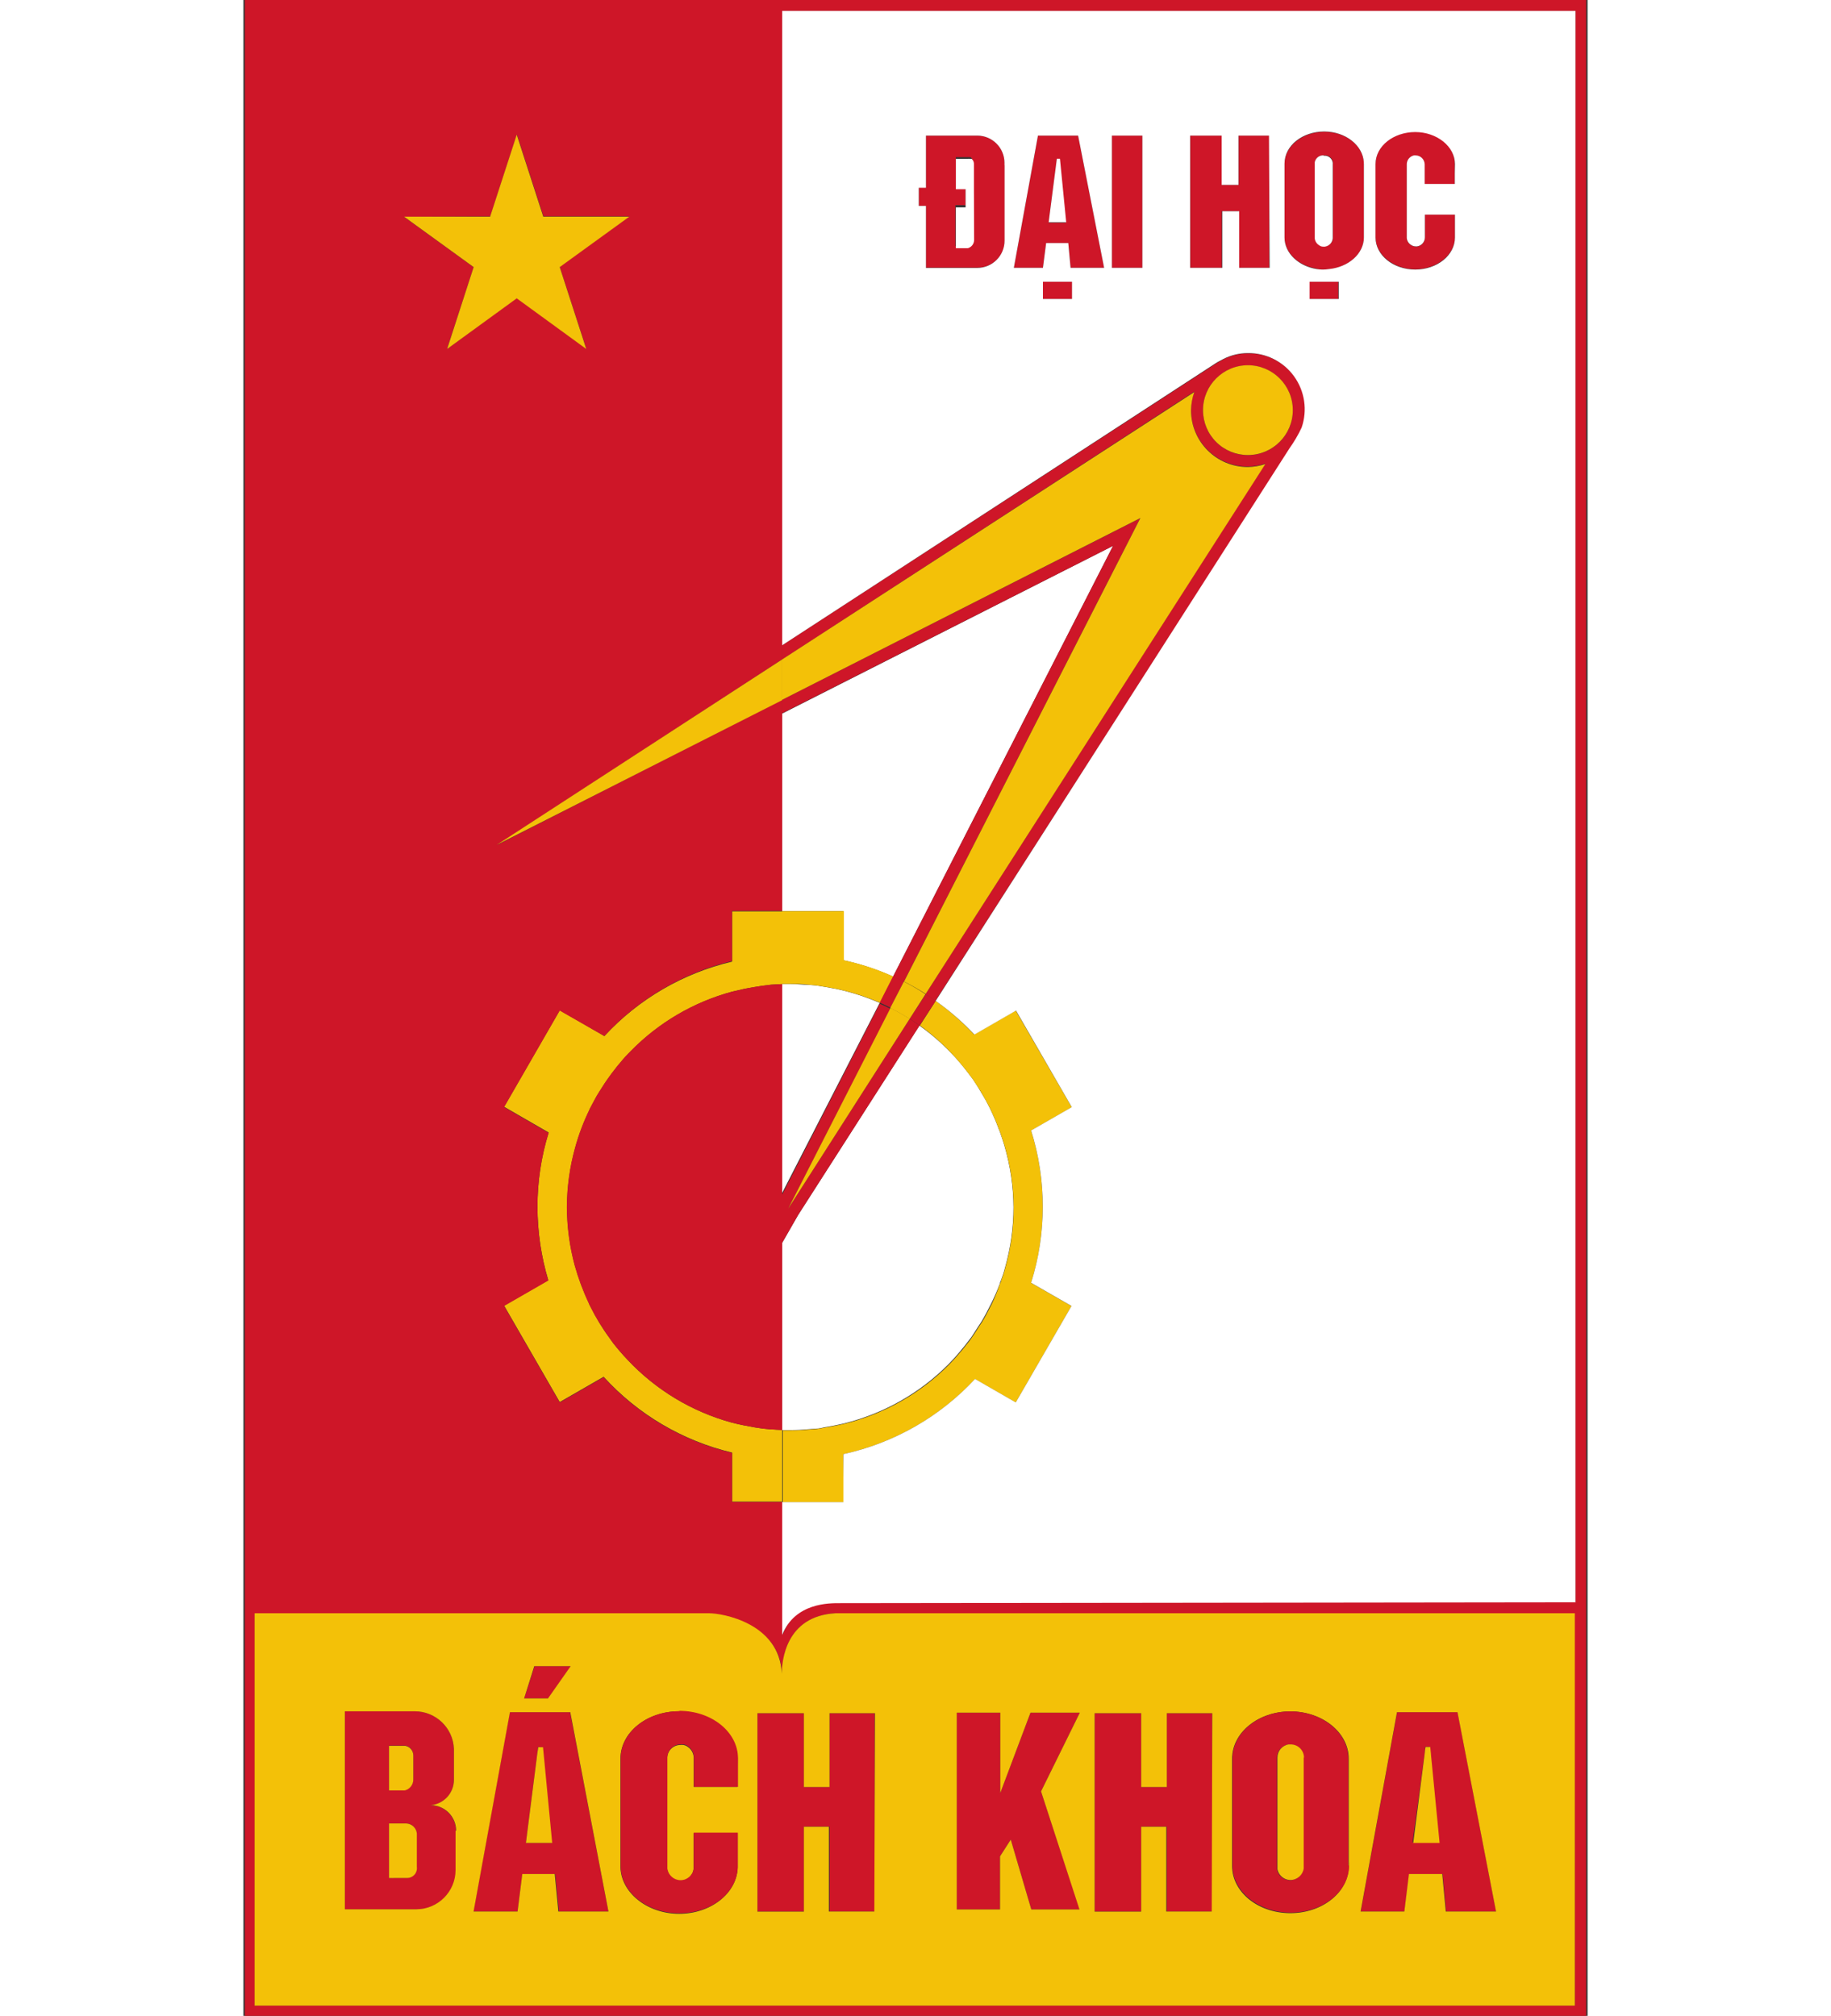 <?xml version="1.0" encoding="UTF-8"?>
<svg xmlns="http://www.w3.org/2000/svg" xmlns:xlink="http://www.w3.org/1999/xlink" width="89" height="98" viewBox="0 0 200 300" version="1.1">
<rect x="0" y="0" width="200" height="300" fill="#333333" stroke="none"/>
<g id="surface1">
<path style=" stroke:none;fill-rule:nonzero;fill:rgb(80.784%,8.627%,15.686%);fill-opacity:1;" d="M 112.578 276.262 L 114.176 273.773 L 117.23 284.164 L 124.453 284.164 L 118.68 266.594 L 124.453 254.879 L 117.109 254.879 L 112.617 266.824 L 112.617 254.879 L 106.125 254.879 L 106.125 284.164 L 112.578 284.164 Z M 112.578 276.262 "/>
<path style=" stroke:none;fill-rule:nonzero;fill:rgb(80.784%,8.627%,15.686%);fill-opacity:1;" d="M 87.207 265.945 L 83.406 265.945 L 83.406 254.961 L 76.48 254.961 L 76.48 284.473 L 83.406 284.473 L 83.406 271.84 L 87.207 271.84 L 87.207 284.473 L 93.926 284.473 L 93.926 254.961 L 87.207 254.961 Z M 87.207 265.945 "/>
<path style=" stroke:none;fill-rule:nonzero;fill:rgb(80.784%,8.627%,15.686%);fill-opacity:1;" d="M 173.48 278.887 L 178.434 278.887 L 178.961 284.473 L 186.398 284.473 L 180.664 254.812 L 171.656 254.812 L 166.246 284.473 L 172.75 284.473 Z M 175.754 261.035 L 175.82 260.438 L 175.82 259.965 L 176.523 259.965 L 176.523 260.387 L 176.594 261.047 L 177.879 274.195 L 173.957 274.195 Z M 175.754 261.035 "/>
<path style=" stroke:none;fill-rule:nonzero;fill:rgb(80.784%,8.627%,15.686%);fill-opacity:1;" d="M 48.727 247.957 L 43.328 247.957 L 41.762 252.758 L 45.359 252.758 Z M 48.727 247.957 "/>
<path style=" stroke:none;fill-rule:nonzero;fill:rgb(80.784%,8.627%,15.686%);fill-opacity:1;" d="M 133.582 271.84 L 137.398 271.84 L 137.398 284.473 L 144.133 284.473 L 144.133 254.961 L 137.398 254.961 L 137.398 265.945 L 133.582 265.945 L 133.582 254.961 L 126.656 254.961 L 126.656 284.473 L 133.582 284.473 Z M 133.582 271.84 "/>
<path style=" stroke:none;fill-rule:nonzero;fill:rgb(80.784%,8.627%,15.686%);fill-opacity:1;" d="M 39.625 254.812 L 34.215 284.473 L 40.789 284.473 L 41.504 278.887 L 46.398 278.887 L 46.941 284.473 L 54.312 284.473 L 48.605 254.812 Z M 42.031 274.262 L 43.707 261.102 L 43.789 260.453 L 43.789 260.02 L 44.508 260.02 L 44.613 261.141 L 45.871 274.262 Z M 42.031 274.262 "/>
<path style=" stroke:none;fill-rule:nonzero;fill:rgb(100%,100%,100%);fill-opacity:1;" d="M 80.16 184.957 L 80.16 212.832 L 81.336 212.832 C 82.266 212.832 83.195 212.789 84.121 212.695 L 85.242 212.613 C 85.664 212.613 86.07 212.48 86.477 212.398 C 87.406 212.262 88.355 212.074 89.273 211.855 C 95.234 210.402 100.668 207.324 104.977 202.957 C 105.531 202.391 106.086 201.781 106.574 201.188 C 106.832 200.887 107.086 200.578 107.332 200.266 L 108.305 199.008 C 108.684 198.414 109.074 197.844 109.441 197.25 C 109.68 196.91 109.902 196.559 110.102 196.195 C 110.375 195.723 110.645 195.207 110.887 194.723 C 110.996 194.52 111.09 194.301 111.211 194.098 C 111.719 193.086 112.168 192.047 112.566 190.988 C 112.566 190.84 112.66 190.719 112.715 190.555 C 112.957 189.938 113.16 189.305 113.32 188.66 C 114.156 185.73 114.578 182.699 114.578 179.652 C 114.559 176.551 114.102 173.461 113.227 170.484 C 113.051 169.887 112.875 169.336 112.66 168.738 C 112.594 168.508 112.508 168.281 112.402 168.062 C 112.082 167.172 111.715 166.293 111.309 165.438 C 111.164 165.098 111 164.762 110.82 164.438 C 110.59 163.992 110.387 163.586 110.129 163.18 C 109.875 162.773 109.562 162.219 109.277 161.746 C 108.996 161.273 108.793 161.031 108.574 160.664 C 108.129 160.055 107.695 159.473 107.223 158.895 L 106.656 158.203 C 104.871 156.098 102.832 154.227 100.582 152.629 L 82.539 180.805 Z M 80.16 184.957 "/>
<path style=" stroke:none;fill-rule:nonzero;fill:rgb(100%,100%,100%);fill-opacity:1;" d="M 94.672 149.25 C 92.922 148.484 91.113 147.867 89.262 147.41 C 88.355 147.18 87.449 147.031 86.555 146.867 L 85.203 146.652 L 84.082 146.559 C 83.16 146.559 82.254 146.422 81.293 146.422 L 80.117 146.422 L 80.117 177.613 Z M 94.672 149.25 "/>
<path style=" stroke:none;fill-rule:nonzero;fill:rgb(100%,100%,100%);fill-opacity:1;" d="M 89.273 142.906 C 91.816 143.457 94.289 144.27 96.66 145.34 L 129.402 81.23 L 80.16 106.199 L 80.16 135.602 L 89.273 135.602 Z M 89.273 142.906 "/>
<path style=" stroke:none;fill-rule:nonzero;fill:rgb(95.294%,75.686%,3.137%);fill-opacity:1;" d="M 78.496 212.723 L 77.277 212.602 L 76.102 212.426 C 74.965 212.234 73.816 212.004 72.707 211.723 C 66.75 210.102 61.359 206.855 57.141 202.348 C 56.383 201.562 55.691 200.738 55.027 199.902 C 54.867 199.672 54.676 199.426 54.516 199.184 C 53.402 197.676 52.43 196.066 51.605 194.383 C 51.605 194.273 51.5 194.125 51.43 194.004 C 50.566 192.172 49.855 190.273 49.309 188.324 C 48.547 185.492 48.156 182.574 48.145 179.641 C 48.156 176.66 48.562 173.695 49.363 170.82 C 49.891 168.891 50.594 167.012 51.473 165.207 C 51.473 165.074 51.605 164.926 51.676 164.777 C 51.973 164.234 52.242 163.68 52.555 163.141 L 52.863 162.625 C 53.379 161.801 53.906 160.961 54.5 160.164 C 54.73 159.84 54.949 159.543 55.191 159.246 C 55.484 158.844 55.793 158.461 56.125 158.094 C 56.582 157.523 57.074 156.984 57.598 156.473 C 61.758 152.195 66.996 149.121 72.762 147.57 C 73.855 147.301 74.965 147.059 76.102 146.883 L 77.305 146.691 L 78.523 146.543 L 80.188 146.449 L 80.188 135.629 L 72.707 135.629 L 72.707 143.109 C 65.41 144.828 58.793 148.684 53.703 154.188 L 47.062 150.344 L 38.785 164.707 L 45.414 168.535 C 44.305 172.113 43.746 175.84 43.75 179.586 C 43.758 183.289 44.297 186.969 45.359 190.516 L 38.785 194.301 L 47.062 208.652 L 53.594 204.891 C 58.688 210.488 65.348 214.418 72.707 216.172 L 72.707 223.477 L 80.16 223.477 L 80.16 212.777 C 79.605 212.777 79.051 212.777 78.496 212.668 "/>
<path style=" stroke:none;fill-rule:nonzero;fill:rgb(95.294%,75.686%,3.137%);fill-opacity:1;" d="M 89.273 216.402 C 96.789 214.762 103.621 210.863 108.859 205.23 L 114.918 208.719 L 123.211 194.367 L 117.203 190.922 C 119.52 183.543 119.52 175.633 117.203 168.254 L 123.25 164.777 L 114.918 150.398 L 108.723 153.969 C 106.992 152.109 105.074 150.426 103.004 148.953 L 100.648 152.617 C 102.887 154.234 104.914 156.121 106.68 158.242 L 107.25 158.934 C 107.723 159.516 108.156 160.098 108.602 160.707 C 108.816 161.07 109.062 161.434 109.305 161.789 C 109.547 162.141 109.887 162.734 110.156 163.223 C 110.43 163.707 110.617 164.031 110.848 164.48 C 111.027 164.801 111.191 165.137 111.336 165.48 C 111.742 166.336 112.109 167.211 112.43 168.102 C 112.535 168.32 112.621 168.547 112.688 168.781 C 112.902 169.375 113.078 169.93 113.254 170.523 C 114.129 173.504 114.586 176.59 114.605 179.695 C 114.605 182.742 114.184 185.773 113.348 188.703 C 113.188 189.344 112.984 189.977 112.742 190.594 C 112.742 190.758 112.633 190.879 112.578 191.027 C 112.215 192.09 111.789 193.129 111.309 194.141 C 111.184 194.344 111.09 194.559 110.98 194.762 C 110.738 195.25 110.469 195.762 110.199 196.234 C 109.996 196.598 109.773 196.953 109.535 197.289 C 109.172 197.887 108.777 198.453 108.387 199.047 C 107.992 199.645 107.75 199.875 107.426 200.305 C 107.102 200.738 106.926 200.93 106.668 201.227 C 106.18 201.82 105.625 202.43 105.07 203 C 100.766 207.363 95.328 210.445 89.371 211.898 C 88.449 212.113 87.504 212.305 86.57 212.438 C 86.164 212.52 85.758 212.602 85.34 212.656 L 84.215 212.734 C 83.289 212.828 82.359 212.875 81.43 212.871 L 80.254 212.871 L 80.254 223.57 L 89.371 223.57 Z M 89.273 216.402 "/>
<path style=" stroke:none;fill-rule:nonzero;fill:rgb(95.294%,75.686%,3.137%);fill-opacity:1;" d="M 81.363 146.422 C 82.324 146.422 83.23 146.422 84.148 146.543 L 85.27 146.652 L 86.625 146.867 C 87.543 147.031 88.449 147.18 89.328 147.41 C 91.18 147.867 92.988 148.48 94.738 149.234 L 96.727 145.34 C 94.359 144.27 91.883 143.457 89.344 142.906 L 89.344 135.602 L 80.16 135.602 L 80.16 146.422 L 81.336 146.422 "/>
<path style=" stroke:none;fill-rule:nonzero;fill:rgb(80.784%,8.627%,15.686%);fill-opacity:1;" d="M 118.961 41.887 L 123.305 41.887 L 123.305 44.496 L 118.961 44.496 Z M 118.961 41.887 "/>
<path style=" stroke:none;fill-rule:nonzero;fill:rgb(80.784%,8.627%,15.686%);fill-opacity:1;" d="M 159.727 40.035 C 160.305 40.129 160.895 40.129 161.473 40.035 L 160.809 40.035 C 160.445 40.035 160.086 40.008 159.727 39.953 "/>
<path style=" stroke:none;fill-rule:nonzero;fill:rgb(80.784%,8.627%,15.686%);fill-opacity:1;" d="M 158.578 41.887 L 162.906 41.887 L 162.906 44.496 L 158.578 44.496 Z M 158.578 41.887 "/>
<path style=" stroke:none;fill-rule:nonzero;fill:rgb(80.784%,8.627%,15.686%);fill-opacity:1;" d="M 129.227 20.18 L 133.758 20.18 L 133.758 39.859 L 129.227 39.859 Z M 129.227 20.18 "/>
<path style=" stroke:none;fill-rule:nonzero;fill:rgb(80.784%,8.627%,15.686%);fill-opacity:1;" d="M 119.438 36.168 L 122.734 36.168 L 123.074 39.859 L 128.066 39.859 L 124.195 20.18 L 118.219 20.18 L 114.633 39.859 L 118.961 39.859 Z M 120.992 23.992 L 120.992 23.695 L 121.449 23.695 L 121.449 23.953 L 122.355 33.148 L 119.812 33.148 Z M 120.992 23.992 "/>
<path style=" stroke:none;fill-rule:nonzero;fill:rgb(80.784%,8.627%,15.686%);fill-opacity:1;" d="M 145.578 31.434 L 148.094 31.434 L 148.094 39.859 L 152.625 39.859 L 152.625 20.18 L 148.094 20.18 L 148.094 27.512 L 145.578 27.512 L 145.578 20.18 L 140.898 20.18 L 140.898 39.859 L 145.578 39.859 Z M 145.578 31.434 "/>
<path style=" stroke:none;fill-rule:nonzero;fill:rgb(80.784%,8.627%,15.686%);fill-opacity:1;" d="M 0.211 300 L 199.789 300 L 199.789 0 L 0.211 0 Z M 36.73 32.203 L 40.691 20.031 L 44.641 32.203 L 57.422 32.203 L 47.062 39.711 L 51.012 51.883 L 40.664 44.348 L 30.293 51.938 L 34.254 39.766 L 23.895 32.258 Z M 198.109 298.484 L 1.688 298.484 L 1.688 240.082 L 69.312 240.082 C 71.027 240.285 79.848 241.504 80.133 249.078 C 80.133 247.277 80.645 240.477 88.152 240.082 L 198.082 240.082 Z M 198.207 238.434 L 88.652 238.434 C 85.949 238.57 82.133 238.434 80.211 243.289 L 80.211 223.527 L 72.707 223.527 L 72.707 216.211 C 65.344 214.469 58.684 210.543 53.594 204.945 L 47.062 208.707 L 38.785 194.355 L 45.359 190.57 C 44.297 187.023 43.758 183.34 43.75 179.641 C 43.746 175.895 44.305 172.168 45.414 168.59 L 38.785 164.762 L 47.062 150.398 L 53.703 154.188 C 58.785 148.656 65.402 144.77 72.707 143.027 L 72.707 135.547 L 80.16 135.547 L 80.16 104.145 L 37.676 125.785 L 80.16 98.137 L 80.16 1.621 L 198.207 1.621 Z M 198.207 238.434 "/>
<path style=" stroke:none;fill-rule:nonzero;fill:rgb(80.784%,8.627%,15.686%);fill-opacity:1;" d="M 99.133 151.617 L 81.051 179.883 L 96.281 150.129 C 95.754 149.859 95.211 149.602 94.672 149.371 L 80.16 177.773 L 80.16 146.449 L 78.496 146.543 L 77.277 146.691 L 76.074 146.883 C 74.938 147.059 73.828 147.301 72.734 147.57 C 66.969 149.121 61.734 152.195 57.57 156.473 C 57.047 156.984 56.555 157.523 56.098 158.094 C 55.758 158.473 55.461 158.852 55.164 159.246 C 54.867 159.637 54.703 159.84 54.473 160.164 C 53.879 160.961 53.367 161.801 52.84 162.625 L 52.527 163.141 C 52.215 163.68 51.957 164.223 51.648 164.777 L 51.445 165.207 C 50.566 167.012 49.863 168.891 49.336 170.82 C 48.539 173.695 48.129 176.66 48.117 179.641 C 48.129 182.574 48.52 185.492 49.281 188.324 C 49.828 190.273 50.539 192.172 51.406 194.004 C 51.406 194.125 51.527 194.273 51.582 194.383 C 52.418 196.062 53.402 197.672 54.516 199.184 C 54.676 199.426 54.867 199.672 55.027 199.902 C 55.691 200.738 56.383 201.562 57.141 202.348 C 61.359 206.855 66.75 210.102 72.707 211.723 C 73.828 212.004 74.965 212.234 76.102 212.426 L 77.277 212.602 L 78.496 212.723 C 79.051 212.723 79.605 212.805 80.16 212.832 L 80.16 184.957 L 82.539 180.805 L 100.609 152.617 C 100.121 152.266 99.637 151.941 99.133 151.617 "/>
<path style=" stroke:none;fill-rule:nonzero;fill:rgb(80.784%,8.627%,15.686%);fill-opacity:1;" d="M 96.66 145.34 C 97.199 145.586 97.742 145.84 98.27 146.113 L 133.434 77.133 L 80.16 104.145 L 80.16 106.145 L 129.402 81.23 Z M 96.66 145.34 "/>
<path style=" stroke:none;fill-rule:nonzero;fill:rgb(80.784%,8.627%,15.686%);fill-opacity:1;" d="M 141.48 58.281 C 141.18 59.148 141.016 60.062 140.996 60.984 C 140.996 63.23 141.887 65.383 143.477 66.965 C 145.062 68.551 147.219 69.441 149.461 69.438 C 150.344 69.422 151.219 69.273 152.059 68.992 L 101.488 147.949 C 101.988 148.277 102.477 148.602 102.961 148.953 L 155.711 66.746 C 156.402 65.781 157.004 64.754 157.508 63.676 C 158.398 61.105 157.98 58.262 156.391 56.055 C 154.801 53.852 152.234 52.555 149.516 52.586 C 148.254 52.586 147.008 52.879 145.879 53.438 L 144.996 53.926 L 144.645 54.141 L 80.16 96.027 L 80.16 98.152 Z M 149.461 54.371 C 153.152 54.371 156.145 57.363 156.145 61.051 C 156.145 64.742 153.152 67.734 149.461 67.734 C 145.77 67.734 142.781 64.742 142.781 61.051 C 142.781 57.363 145.77 54.371 149.461 54.371 "/>
<path style=" stroke:none;fill-rule:nonzero;fill:rgb(80.784%,8.627%,15.686%);fill-opacity:1;" d="M 98.27 146.07 C 97.742 145.801 97.199 145.543 96.66 145.301 L 94.672 149.207 C 95.211 149.438 95.754 149.695 96.281 149.965 Z M 98.27 146.07 "/>
<path style=" stroke:none;fill-rule:nonzero;fill:rgb(80.784%,8.627%,15.686%);fill-opacity:1;" d="M 99.133 151.617 C 99.637 151.941 100.121 152.266 100.609 152.617 L 103.004 148.953 C 102.516 148.602 102.027 148.277 101.527 147.949 Z M 99.133 151.617 "/>
<path style=" stroke:none;fill-rule:nonzero;fill:rgb(95.294%,75.686%,3.137%);fill-opacity:1;" d="M 37.676 125.742 L 80.16 104.199 L 80.16 98.137 Z M 37.676 125.742 "/>
<path style=" stroke:none;fill-rule:nonzero;fill:rgb(95.294%,75.686%,3.137%);fill-opacity:1;" d="M 149.461 67.719 C 153.152 67.719 156.145 64.727 156.145 61.035 C 156.141 57.344 153.145 54.352 149.453 54.355 C 145.762 54.363 142.773 57.359 142.781 61.051 C 142.781 62.824 143.484 64.52 144.738 65.773 C 145.992 67.023 147.691 67.723 149.461 67.719 "/>
<path style=" stroke:none;fill-rule:nonzero;fill:rgb(95.294%,75.686%,3.137%);fill-opacity:1;" d="M 152.059 69.059 C 151.215 69.34 150.336 69.492 149.449 69.504 C 144.777 69.504 140.996 65.723 140.996 61.051 C 141.016 60.129 141.18 59.219 141.48 58.348 L 80.16 98.137 L 80.16 104.145 L 133.461 77.094 L 98.297 146.07 C 99.406 146.641 100.473 147.246 101.516 147.91 Z M 152.059 69.059 "/>
<path style=" stroke:none;fill-rule:nonzero;fill:rgb(95.294%,75.686%,3.137%);fill-opacity:1;" d="M 81.051 179.883 L 99.133 151.617 C 98.215 151.035 97.254 150.492 96.281 150.008 Z M 81.051 179.883 "/>
<path style=" stroke:none;fill-rule:nonzero;fill:rgb(95.294%,75.686%,3.137%);fill-opacity:1;" d="M 99.133 151.617 L 101.488 147.949 C 100.449 147.27 99.375 146.641 98.27 146.07 L 96.238 150.008 C 97.215 150.492 98.176 151.035 99.094 151.617 "/>
<path style=" stroke:none;fill-rule:nonzero;fill:rgb(95.294%,75.686%,3.137%);fill-opacity:1;" d="M 30.305 51.938 L 40.664 44.402 L 51.012 51.938 L 47.062 39.75 L 57.422 32.242 L 44.613 32.242 L 40.664 20.043 L 36.703 32.242 L 23.895 32.242 L 34.254 39.75 Z M 30.305 51.938 "/>
<path style=" stroke:none;fill-rule:nonzero;fill:rgb(95.294%,75.686%,3.137%);fill-opacity:1;" d="M 43.789 260.453 L 43.707 261.102 L 43.805 260.453 L 43.789 260.453 "/>
<path style=" stroke:none;fill-rule:nonzero;fill:rgb(95.294%,75.686%,3.137%);fill-opacity:1;" d="M 176.633 260.398 L 176.699 261.062 Z M 176.633 260.398 "/>
<path style=" stroke:none;fill-rule:nonzero;fill:rgb(95.294%,75.686%,3.137%);fill-opacity:1;" d="M 65.469 259.684 C 65.691 259.734 65.902 259.828 66.094 259.953 C 65.91 259.812 65.699 259.719 65.469 259.684 "/>
<path style=" stroke:none;fill-rule:nonzero;fill:rgb(95.294%,75.686%,3.137%);fill-opacity:1;" d="M 175.82 260.453 L 175.754 261.062 L 175.82 260.453 "/>
<path style=" stroke:none;fill-rule:nonzero;fill:rgb(80.784%,8.627%,15.686%);fill-opacity:1;" d="M 31.617 272.449 C 31.617 270.359 29.922 268.664 27.832 268.664 C 29.805 268.508 31.324 266.855 31.32 264.875 L 31.32 260.25 C 31.184 257.133 28.613 254.676 25.492 254.676 L 15.09 254.676 L 15.09 284.137 L 25.773 284.137 C 29 284.137 31.617 281.52 31.617 278.293 L 31.617 272.465 M 21.664 266.445 L 21.664 259.777 L 24.098 259.777 C 24.777 259.91 25.27 260.504 25.273 261.195 L 25.273 264.754 C 25.273 265.512 24.762 266.172 24.031 266.363 C 23.891 266.383 23.75 266.383 23.609 266.363 Z M 24.367 279.469 L 21.664 279.469 L 21.664 271.355 L 24.207 271.355 C 25.027 271.383 25.699 272.012 25.789 272.828 C 25.789 272.852 25.789 272.875 25.789 272.895 L 25.789 278.008 C 25.793 278.395 25.641 278.766 25.367 279.039 C 25.098 279.316 24.727 279.469 24.34 279.469 "/>
<path style=" stroke:none;fill-rule:nonzero;fill:rgb(95.294%,75.686%,3.137%);fill-opacity:1;" d="M 25.801 272.895 C 25.805 272.875 25.805 272.852 25.801 272.828 C 25.809 272.887 25.809 272.945 25.801 273.004 Z M 25.801 272.895 "/>
<path style=" stroke:none;fill-rule:nonzero;fill:rgb(95.294%,75.686%,3.137%);fill-opacity:1;" d="M 25.273 264.727 L 25.273 261.238 C 25.27 260.543 24.777 259.953 24.098 259.816 L 21.664 259.816 L 21.664 266.445 L 23.609 266.445 C 23.75 266.457 23.891 266.457 24.031 266.445 C 24.762 266.254 25.273 265.594 25.273 264.836 L 25.273 264.766 "/>
<path style=" stroke:none;fill-rule:nonzero;fill:rgb(95.294%,75.686%,3.137%);fill-opacity:1;" d="M 22.57 279.469 C 22.266 279.488 21.965 279.488 21.664 279.469 C 21.965 279.496 22.266 279.496 22.57 279.469 "/>
<path style=" stroke:none;fill-rule:nonzero;fill:rgb(95.294%,75.686%,3.137%);fill-opacity:1;" d="M 25.801 277.941 L 25.801 273.016 C 25.809 272.961 25.809 272.898 25.801 272.84 C 25.715 272.023 25.039 271.395 24.219 271.367 L 21.664 271.367 L 21.664 279.484 C 21.965 279.5 22.266 279.5 22.57 279.484 C 22.266 279.508 21.965 279.508 21.664 279.484 L 24.367 279.484 C 24.754 279.484 25.125 279.328 25.395 279.055 C 25.668 278.781 25.82 278.406 25.816 278.023 L 25.816 277.941 "/>
<path style=" stroke:none;fill-rule:nonzero;fill:rgb(95.294%,75.686%,3.137%);fill-opacity:1;" d="M 44.684 261.141 L 44.574 260.02 L 43.855 260.02 L 43.805 260.453 L 43.707 261.102 L 42.031 274.262 L 45.941 274.262 Z M 44.684 261.141 "/>
<path style=" stroke:none;fill-rule:nonzero;fill:rgb(95.294%,75.686%,3.137%);fill-opacity:1;" d="M 176.699 261.117 L 176.699 261.047 L 176.633 260.398 L 176.594 259.98 L 175.891 259.98 L 175.82 260.453 L 175.754 261.062 L 174.062 274.262 L 177.984 274.262 Z M 176.699 261.117 "/>
<path style=" stroke:none;fill-rule:nonzero;fill:rgb(95.294%,75.686%,3.137%);fill-opacity:1;" d="M 67.012 277.82 C 67.02 277.762 67.02 277.703 67.012 277.645 L 67.012 278.008 C 67.02 277.945 67.02 277.883 67.012 277.82 "/>
<path style=" stroke:none;fill-rule:nonzero;fill:rgb(95.294%,75.686%,3.137%);fill-opacity:1;" d="M 67 278.09 L 67 278.008 C 67.004 278.035 67.004 278.062 67 278.09 Z M 67 278.09 "/>
<path style=" stroke:none;fill-rule:nonzero;fill:rgb(95.294%,75.686%,3.137%);fill-opacity:1;" d="M 63.051 278.09 C 63.043 278 63.043 277.91 63.051 277.82 Z M 63.051 278.09 "/>
<path style=" stroke:none;fill-rule:nonzero;fill:rgb(95.294%,75.686%,3.137%);fill-opacity:1;" d="M 88.125 240.082 C 80.633 240.477 80.105 247.277 80.105 249.078 C 79.781 241.504 71.191 240.082 69.285 240.082 L 1.66 240.082 L 1.66 298.484 L 198.109 298.484 L 198.109 240.082 Z M 43.277 247.957 L 48.688 247.957 L 45.316 252.758 L 41.762 252.758 Z M 31.562 272.465 L 31.562 278.293 C 31.562 281.52 28.945 284.137 25.719 284.137 L 15.09 284.137 L 15.09 254.676 L 25.477 254.676 C 28.605 254.668 31.184 257.125 31.32 260.25 L 31.32 264.875 C 31.32 266.84 29.816 268.48 27.855 268.648 C 29.949 268.648 31.645 270.344 31.645 272.438 Z M 46.859 284.473 L 46.32 278.887 L 41.492 278.887 L 40.789 284.473 L 34.242 284.473 L 39.652 254.812 L 48.633 254.812 L 54.312 284.473 Z M 73.504 264.188 L 73.504 265.93 L 67 265.93 L 67 261.547 C 66.965 260.656 66.34 259.891 65.469 259.684 L 65.363 259.684 C 65.25 259.668 65.137 259.668 65.023 259.684 C 64.5 259.684 63.992 259.891 63.621 260.266 C 63.254 260.637 63.047 261.145 63.051 261.668 L 63.051 277.898 C 63.043 277.988 63.043 278.082 63.051 278.172 C 63.184 279.152 64.02 279.883 65.012 279.887 C 66.004 279.891 66.844 279.156 66.973 278.172 C 66.977 278.145 66.977 278.117 66.973 278.09 L 66.973 272.816 L 73.531 272.816 L 73.531 277.969 C 73.395 281.77 69.543 284.812 64.82 284.812 C 60.102 284.812 56.098 281.645 56.098 277.75 L 56.098 261.723 C 56.098 257.828 60.008 254.676 64.82 254.676 C 69.637 254.676 73.531 257.844 73.531 261.738 Z M 93.875 284.473 L 87.109 284.473 L 87.109 271.855 L 83.391 271.855 L 83.391 284.488 L 76.48 284.488 L 76.48 254.961 L 83.391 254.961 L 83.391 265.945 L 87.207 265.945 L 87.207 254.961 L 93.969 254.961 Z M 124.398 284.164 L 117.23 284.164 L 114.176 273.773 L 112.578 276.262 L 112.578 284.164 L 106.141 284.164 L 106.141 254.879 L 112.617 254.879 L 112.617 266.824 L 117.109 254.879 L 124.453 254.879 L 118.68 266.594 Z M 144.078 284.473 L 137.316 284.473 L 137.316 271.855 L 133.582 271.855 L 133.582 284.488 L 126.656 284.488 L 126.656 254.961 L 133.582 254.961 L 133.582 265.945 L 137.398 265.945 L 137.398 254.961 L 144.16 254.961 Z M 164.461 263.617 L 164.461 277.695 C 164.461 281.578 160.578 284.715 155.777 284.715 C 150.977 284.715 147.109 281.578 147.109 277.695 L 147.109 261.723 C 147.109 257.844 150.988 254.691 155.777 254.691 C 160.566 254.691 164.461 257.844 164.461 261.723 Z M 178.906 284.473 L 178.379 278.887 L 173.426 278.887 L 172.738 284.473 L 166.23 284.473 L 171.641 254.812 L 180.648 254.812 L 186.383 284.473 Z M 178.906 284.473 "/>
<path style=" stroke:none;fill-rule:nonzero;fill:rgb(80.784%,8.627%,15.686%);fill-opacity:1;" d="M 64.848 254.664 C 60.02 254.664 56.125 257.816 56.125 261.711 L 56.125 277.672 C 56.125 281.566 60.02 284.73 64.848 284.73 C 69.676 284.73 73.422 281.688 73.559 277.887 L 73.559 272.734 L 67 272.734 L 67 277.645 C 67.004 277.703 67.004 277.762 67 277.82 C 67.004 277.883 67.004 277.945 67 278.008 L 67 278.09 C 66.871 279.074 66.031 279.809 65.039 279.809 C 64.047 279.805 63.211 279.07 63.078 278.09 C 63.078 278.09 63.078 277.871 63.078 277.82 L 63.078 261.59 C 63.074 261.062 63.281 260.559 63.648 260.184 C 64.02 259.809 64.523 259.602 65.051 259.602 C 65.164 259.586 65.277 259.586 65.391 259.602 L 65.496 259.602 C 65.723 259.637 65.938 259.73 66.121 259.871 C 66.684 260.234 67.027 260.863 67.027 261.535 L 67.027 265.918 L 73.586 265.918 L 73.586 261.668 C 73.586 257.773 69.691 254.609 64.875 254.609 "/>
<path style=" stroke:none;fill-rule:nonzero;fill:rgb(80.784%,8.627%,15.686%);fill-opacity:1;" d="M 153.734 261.59 L 153.734 261.723 C 153.73 261.68 153.73 261.633 153.734 261.59 "/>
<path style=" stroke:none;fill-rule:nonzero;fill:rgb(80.784%,8.627%,15.686%);fill-opacity:1;" d="M 164.516 277.695 L 164.516 276.344 C 164.516 276.344 164.516 276.656 164.516 277.09 C 164.527 277.305 164.527 277.523 164.516 277.738 "/>
<path style=" stroke:none;fill-rule:nonzero;fill:rgb(80.784%,8.627%,15.686%);fill-opacity:1;" d="M 164.406 277.695 L 164.516 277.695 C 164.527 277.48 164.527 277.266 164.516 277.047 C 164.516 277.238 164.516 277.469 164.516 277.695 "/>
<path style=" stroke:none;fill-rule:nonzero;fill:rgb(80.784%,8.627%,15.686%);fill-opacity:1;" d="M 155.832 254.691 C 151.043 254.691 147.16 257.844 147.16 261.723 L 147.16 277.617 C 147.16 281.496 151.043 284.637 155.832 284.637 C 160.621 284.637 164.516 281.496 164.516 277.617 L 164.406 277.617 C 164.406 277.387 164.406 277.156 164.406 276.965 C 164.406 276.535 164.406 276.223 164.406 276.223 L 164.406 261.723 C 164.406 257.844 160.523 254.691 155.723 254.691 M 157.699 261.723 L 157.699 278.09 C 157.559 279.074 156.715 279.805 155.723 279.809 C 155.145 279.805 154.594 279.547 154.223 279.105 C 154 278.848 153.852 278.543 153.789 278.211 C 153.789 278.211 153.789 278.129 153.789 278.09 C 153.789 278.047 153.789 277.914 153.789 277.82 L 153.789 261.59 C 153.785 260.613 154.492 259.781 155.453 259.629 L 155.766 259.629 C 156.289 259.629 156.793 259.836 157.164 260.211 C 157.535 260.586 157.742 261.09 157.738 261.617 Z M 157.699 261.723 "/>
<path style=" stroke:none;fill-rule:nonzero;fill:rgb(95.294%,75.686%,3.137%);fill-opacity:1;" d="M 157.805 261.59 C 157.809 261.062 157.602 260.559 157.234 260.184 C 156.863 259.809 156.359 259.602 155.832 259.602 L 155.52 259.602 C 154.559 259.754 153.852 260.586 153.855 261.562 L 153.855 277.793 C 153.855 277.887 153.855 277.969 153.855 278.062 C 153.855 278.156 153.855 278.145 153.855 278.184 C 153.918 278.516 154.07 278.824 154.289 279.078 C 154.66 279.523 155.211 279.777 155.789 279.781 C 156.785 279.777 157.625 279.047 157.766 278.062 L 157.766 261.562 M 157.645 277.695 Z M 157.645 277.695 "/>
<path style=" stroke:none;fill-rule:nonzero;fill:rgb(80.784%,8.627%,15.686%);fill-opacity:1;" d="M 113.254 24.25 C 113.254 22.008 111.438 20.191 109.195 20.191 L 101.555 20.191 L 101.555 27.914 L 100.488 27.914 L 100.488 30.621 L 101.555 30.621 L 101.555 39.832 L 109.223 39.832 C 111.465 39.832 113.281 38.016 113.281 35.773 C 113.289 35.746 113.289 35.719 113.281 35.691 L 113.281 24.574 C 113.281 24.574 113.281 24.492 113.281 24.469 C 113.289 24.395 113.289 24.324 113.281 24.25 M 107.789 36.613 L 105.938 36.613 L 105.938 30.539 L 107.453 30.539 L 107.453 27.836 L 106.004 27.836 L 106.004 23.387 L 107.668 23.387 C 107.746 23.371 107.824 23.371 107.898 23.387 L 108.008 23.387 C 108.043 23.379 108.078 23.379 108.113 23.387 L 108.195 23.387 C 108.438 23.586 108.57 23.895 108.547 24.211 L 108.547 35.152 C 108.551 35.305 108.523 35.457 108.465 35.598 C 108.32 35.973 108.004 36.254 107.613 36.355 "/>
<path style=" stroke:none;fill-rule:nonzero;fill:rgb(100%,100%,100%);fill-opacity:1;" d="M 108.695 28.266 L 108.695 24.469 C 108.719 24.152 108.594 23.848 108.359 23.641 L 108.277 23.641 C 108.242 23.633 108.203 23.633 108.168 23.641 L 108.062 23.641 C 107.984 23.629 107.906 23.629 107.832 23.641 L 106.004 23.641 L 106.004 28.16 L 107.453 28.16 L 107.453 30.863 L 106.004 30.863 L 106.004 36.938 L 107.777 36.938 C 108.164 36.836 108.48 36.555 108.629 36.18 C 108.688 36.039 108.723 35.887 108.723 35.734 Z M 108.695 28.266 "/>
<path style=" stroke:none;fill-rule:nonzero;fill:rgb(100%,100%,100%);fill-opacity:1;" d="M 121.52 23.887 L 121.492 23.629 L 121.031 23.629 L 120.992 23.926 L 119.812 33.082 L 122.426 33.082 Z M 121.52 23.887 "/>
<path style=" stroke:none;fill-rule:nonzero;fill:rgb(80.784%,8.627%,15.686%);fill-opacity:1;" d="M 166.707 24.141 C 166.543 21.625 164 19.613 160.809 19.613 C 157.617 19.613 154.91 21.75 154.91 24.387 L 154.91 35.285 C 154.91 37.625 156.98 39.562 159.727 39.98 C 160.086 40.035 160.445 40.062 160.809 40.062 L 161.473 40.062 C 164.406 39.789 166.691 37.789 166.719 35.34 L 166.719 24.344 C 166.719 24.266 166.719 24.184 166.719 24.102 M 160.93 36.625 C 160.852 36.641 160.77 36.641 160.688 36.625 C 160.461 36.633 160.238 36.555 160.066 36.41 C 159.699 36.188 159.457 35.809 159.414 35.383 L 159.414 24.156 C 159.531 23.516 160.121 23.07 160.77 23.129 C 161.426 23.039 162.031 23.5 162.121 24.156 L 162.121 35.383 C 162.09 36.031 161.602 36.562 160.957 36.652 "/>
<path style=" stroke:none;fill-rule:nonzero;fill:rgb(100%,100%,100%);fill-opacity:1;" d="M 160.754 23.129 C 160.105 23.07 159.52 23.516 159.402 24.156 L 159.402 35.461 C 159.445 35.891 159.684 36.27 160.051 36.492 C 160.227 36.637 160.445 36.715 160.672 36.707 C 160.754 36.719 160.836 36.719 160.918 36.707 C 161.559 36.617 162.047 36.082 162.082 35.438 L 162.082 24.211 C 161.988 23.555 161.383 23.094 160.727 23.184 "/>
<path style=" stroke:none;fill-rule:nonzero;fill:rgb(80.784%,8.627%,15.686%);fill-opacity:1;" d="M 174.359 19.613 C 171.102 19.613 168.449 21.75 168.449 24.387 L 168.449 35.285 C 168.449 37.926 171.156 40.074 174.359 40.074 C 177.566 40.074 180.27 37.926 180.27 35.285 L 180.27 31.945 L 175.793 31.945 L 175.793 35.34 C 175.801 36.02 175.305 36.598 174.633 36.695 L 174.441 36.695 C 174.207 36.695 173.977 36.629 173.781 36.504 C 173.395 36.285 173.141 35.891 173.102 35.449 L 173.102 24.441 C 173.117 23.824 173.547 23.297 174.145 23.156 L 174.402 23.156 C 175.148 23.156 175.754 23.762 175.754 24.508 L 175.754 27.441 L 180.23 27.441 L 180.23 24.344 C 180.23 21.641 177.594 19.57 174.32 19.57 "/>
<path style=" stroke:none;fill-rule:nonzero;fill:rgb(100%,100%,100%);fill-opacity:1;" d="M 80.16 1.621 L 80.16 96.027 L 144.594 54.102 L 144.945 53.883 L 145.836 53.41 C 146.961 52.84 148.203 52.543 149.461 52.547 C 152.18 52.516 154.746 53.809 156.336 56.016 C 157.926 58.223 158.344 61.066 157.453 63.637 C 156.949 64.711 156.348 65.738 155.656 66.707 L 103.004 148.953 C 105.09 150.426 107.02 152.105 108.766 153.969 L 114.957 150.398 L 123.25 164.762 L 117.203 168.238 C 119.52 175.617 119.52 183.527 117.203 190.906 L 123.211 194.355 L 114.918 208.707 L 108.859 205.215 C 103.625 210.855 96.789 214.758 89.273 216.402 L 89.273 223.543 L 80.16 223.543 L 80.16 243.305 C 82.078 238.5 87.191 238.582 88.734 238.582 L 198.207 238.449 L 198.207 1.621 Z M 113.254 24.617 L 113.254 35.812 C 113.254 38.055 111.438 39.871 109.195 39.871 L 101.555 39.871 L 101.555 30.648 L 100.488 30.648 L 100.488 27.941 L 101.555 27.941 L 101.555 20.18 L 109.184 20.18 C 111.426 20.18 113.242 21.996 113.242 24.238 C 113.246 24.309 113.246 24.383 113.242 24.453 C 113.25 24.488 113.25 24.527 113.242 24.562 M 123.289 44.496 L 118.961 44.496 L 118.961 41.93 L 123.289 41.93 Z M 123.074 39.859 L 122.734 36.168 L 119.438 36.168 L 118.961 39.859 L 114.633 39.859 L 118.219 20.18 L 124.195 20.18 L 128.066 39.859 Z M 133.758 39.859 L 129.227 39.859 L 129.227 20.18 L 133.758 20.18 Z M 152.695 39.859 L 148.164 39.859 L 148.164 31.434 L 145.648 31.434 L 145.648 39.859 L 140.871 39.859 L 140.871 20.18 L 145.551 20.18 L 145.551 27.512 L 148.066 27.512 L 148.066 20.18 L 152.598 20.18 Z M 162.973 44.496 L 158.645 44.496 L 158.645 41.93 L 162.973 41.93 Z M 166.719 24.344 L 166.719 35.328 C 166.719 37.777 164.406 39.777 161.473 40.047 C 160.895 40.141 160.305 40.141 159.727 40.047 C 157.023 39.629 154.91 37.695 154.91 35.355 L 154.91 24.344 C 154.91 21.641 157.617 19.57 160.809 19.57 C 164 19.57 166.57 21.641 166.707 24.141 C 166.707 24.141 166.707 24.266 166.707 24.332 Z M 180.246 25.777 L 180.246 27.375 L 175.766 27.375 L 175.766 24.48 C 175.766 23.734 175.16 23.129 174.414 23.129 L 174.156 23.129 C 173.555 23.266 173.117 23.793 173.102 24.414 L 173.102 35.422 C 173.141 35.863 173.395 36.258 173.781 36.477 C 173.977 36.602 174.207 36.668 174.441 36.668 L 174.633 36.668 C 175.305 36.57 175.801 35.992 175.793 35.312 L 175.793 31.945 L 180.27 31.945 L 180.27 35.34 C 180.27 37.977 177.633 40.117 174.359 40.117 C 171.086 40.117 168.449 37.977 168.449 35.34 L 168.449 24.426 C 168.449 21.723 171.156 19.652 174.359 19.652 C 177.566 19.652 180.27 21.789 180.27 24.426 Z M 180.246 25.777 "/>
</g>
</svg>
